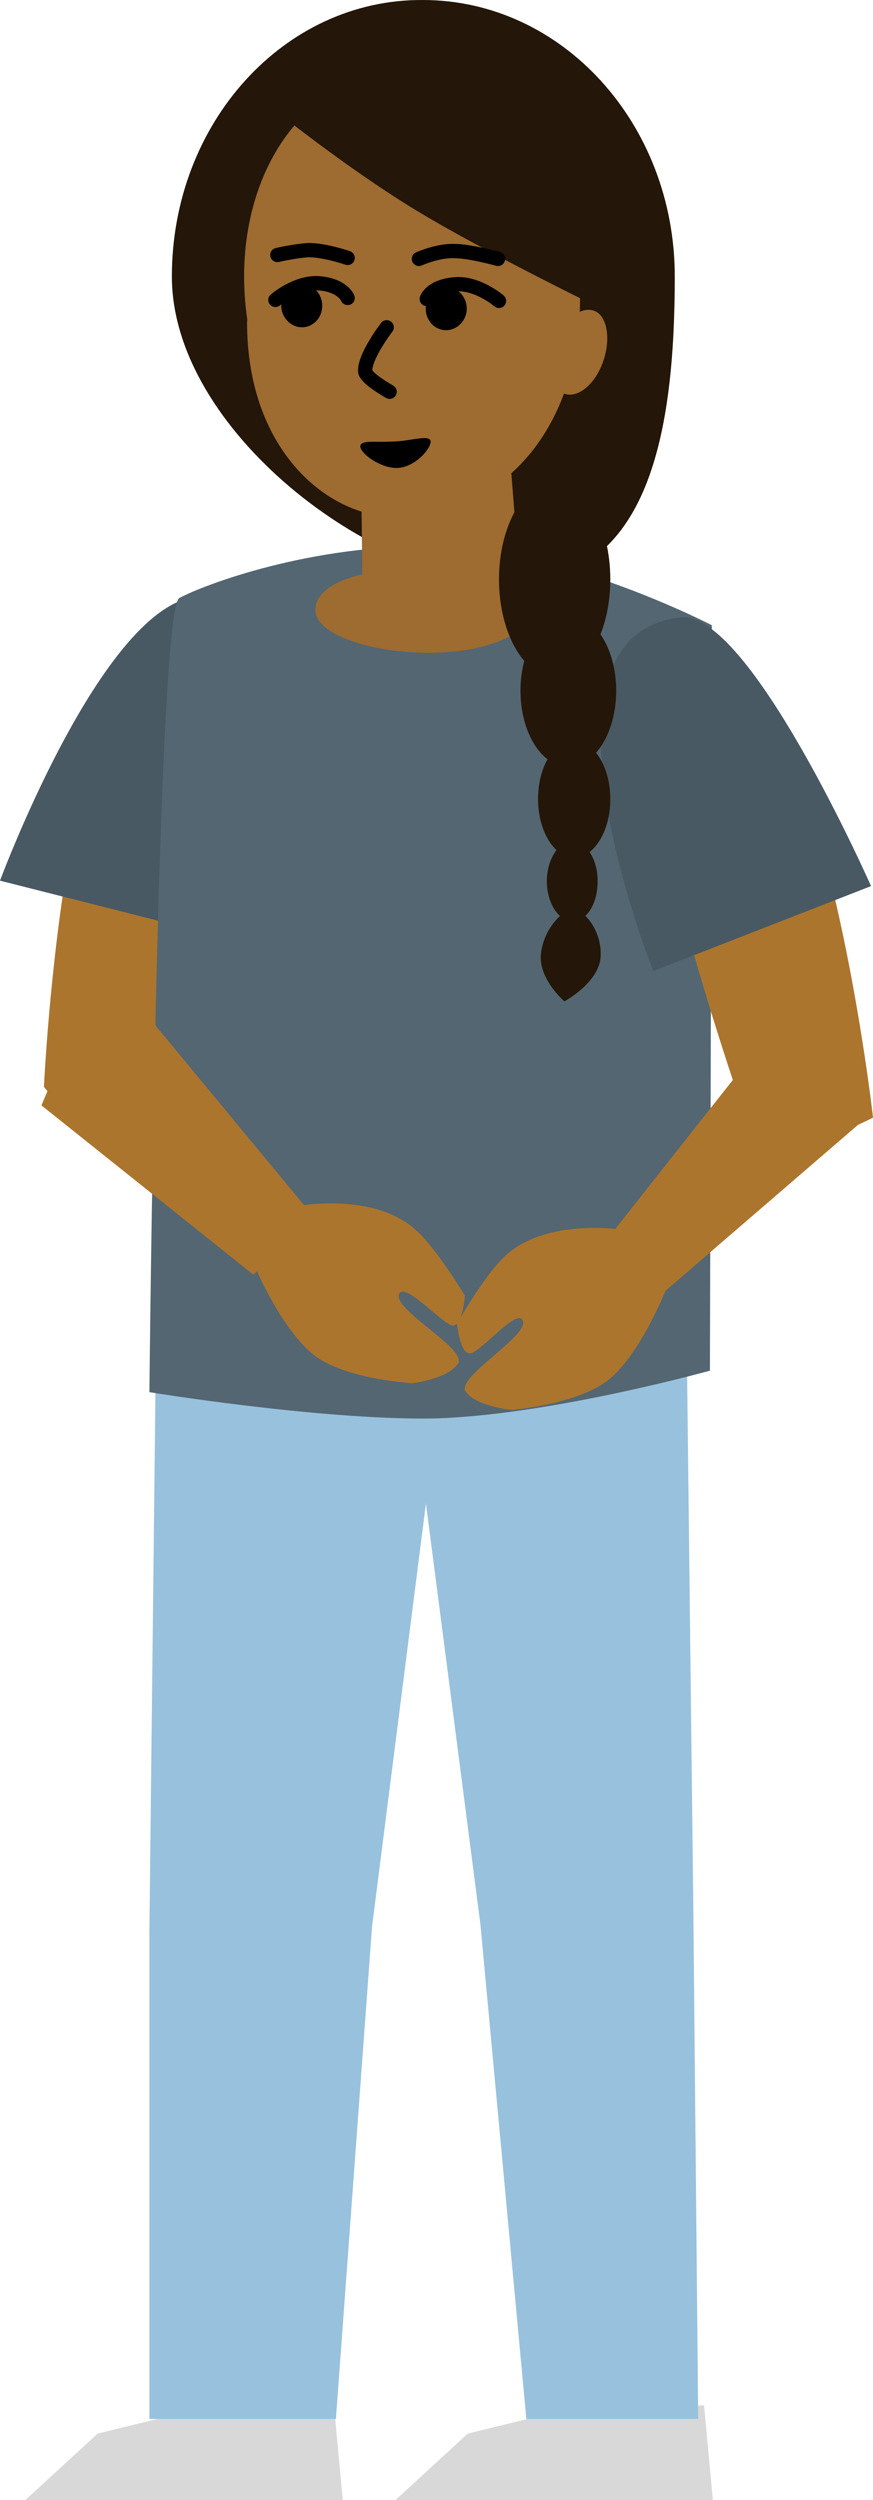 <svg version="1.1" xmlns="http://www.w3.org/2000/svg" xmlns:xlink="http://www.w3.org/1999/xlink" width="89.4" height="255.901" viewBox="0,0,89.4,255.901"><g transform="translate(-187.349,-53.149)"><g data-paper-data="{&quot;isPaintingLayer&quot;:true}" fill-rule="nonzero" stroke-linejoin="miter" stroke-miterlimit="10" stroke-dasharray="" stroke-dashoffset="0" style="mix-blend-mode: normal"><g data-paper-data="{&quot;origPos&quot;:null,&quot;index&quot;:null}" stroke="none" stroke-width="1" stroke-linecap="butt"><path d="M189.949,309.05l7.4,-6.8l9.4,-2.3l14.8,-0.6l0.9,9.7z" fill="#d8d8d8"/><path d="M202.649,300.75v-50.1l0.7,-62.3h30l-7.9,62l-3.7,50.4z" fill="#98c1dd"/></g><g data-paper-data="{&quot;index&quot;:null}" stroke="none" stroke-width="1" stroke-linecap="butt"><path d="M227.849,309.05l7.4,-6.8l9.4,-2.3l14.8,-0.6l0.9,9.7z" fill="#d8d8d8"/><path d="M241.249,300.75l-4.7,-50.6l-8,-61.8h29.1l0.7,60.1l0.5,52.3z" fill="#98c1dd"/></g><g data-paper-data="{&quot;origPos&quot;:null,&quot;index&quot;:null}" stroke="none" stroke-width="1" stroke-linecap="butt"><path d="M191.849,164.394c0,0 2.3,-50 14.9,-46.6c7,1.7 -1.1,48.6 -1.1,48.6c0,0 -5.4,1.7 -8.6,1.3c-3.1,-0.4 -5.2,-3.3 -5.2,-3.3z" fill="#ac752d"/><path d="M187.349,143.294c0,0 11.5,-31 21.6,-29c11.5,2.2 2.5,35.1 2.5,35.1z" fill="#485963"/></g><path d="M231.349,198.35c-11.6,0.1 -28.7,-2.7 -28.7,-2.7c0,0 0.767,-80.089 3.067,-81.289c2.4,-1.3 13.333,-5.511 26.333,-5.311c13,0.2 28.2,8.1 28.2,8.1l-0.2,76.3c0,0 -16.9,4.7 -28.7,4.9z" data-paper-data="{&quot;origPos&quot;:null,&quot;index&quot;:null}" fill="#536672" stroke="none" stroke-width="1" stroke-linecap="butt"/><g data-paper-data="{&quot;index&quot;:null}" fill="#ac752d" stroke="none" stroke-width="1" stroke-linecap="butt"><g data-paper-data="{&quot;origPos&quot;:null}"><path d="M191.593,166.296c0,0 1.79,-4.312 3.068,-6.699c1.676,-3.2 6.884,-3.566 6.884,-3.566l18.162,21.954l-6.421,5.636z" data-paper-data="{&quot;origPos&quot;:null}"/></g><path d="M229.591,194.734c0,0 -6.304,-0.337 -9.685,-2.586c-3.598,-2.456 -6.535,-9.526 -6.535,-9.526l4.164,-5.976c0,0 8.023,-1.617 12.44,2.446c2.026,1.788 4.977,6.665 4.977,6.665c0,0 -0.204,3.117 -1.267,3.073c-0.993,-0.116 -4.852,-4.476 -5.458,-3.258c-0.809,1.577 7.218,5.76 5.981,7.206c-1.023,1.511 -4.619,1.955 -4.619,1.955z" data-paper-data="{&quot;origPos&quot;:null,&quot;index&quot;:null,&quot;origRot&quot;:0}"/></g><g data-paper-data="{&quot;index&quot;:null}" stroke="none" stroke-width="1" stroke-linecap="butt"><path d="M264.049,168.55c0,0 -18.4,-51.6 -7.2,-51.3c14.3,-0.3 19.9,50.3 19.9,50.3c0,0 -3.8,2 -6.3,2.2c-2.5,0.2 -6.4,-1.2 -6.4,-1.2z" fill="#ac752d"/><path d="M254.249,152.55c0,0 -13.8,-34.4 2.8,-36.2c7,-0.8 19.5,27.5 19.5,27.5z" fill="#485963"/></g><g data-paper-data="{&quot;index&quot;:null}" fill="#ac752d" stroke="none" stroke-width="1" stroke-linecap="butt"><path d="M248.348,181.473l17.29,-21.877c0,0 5.232,-0.291 7.075,2.393c1.346,1.907 3.332,5.581 3.332,5.581l-21.044,18.135z"/><path d="M235.076,195.636c-1.275,-1.412 6.638,-5.809 5.787,-7.363c-0.638,-1.201 -4.308,3.33 -5.369,3.402c-1.061,0.072 -1.348,-3.038 -1.348,-3.038c0,0 2.821,-4.954 4.798,-6.796c4.307,-4.179 12.37,-2.777 12.37,-2.777l4.322,5.862c0,0 -2.747,7.146 -6.278,9.697c-3.32,2.339 -9.612,2.843 -9.612,2.843c0,0 -3.607,-0.348 -4.67,-1.831z"/></g><path d="M230.649,53.15c14.3,0 25.8,12.7 25.8,28.3c0,15.6 -2.5,31.3 -16.7,31.3c-14.2,0 -34.8,-15.6 -34.8,-31.3c0,-15.7 11.5,-28.4 25.7,-28.3z" data-paper-data="{&quot;origPos&quot;:null,&quot;index&quot;:null}" fill="#241608" stroke="none" stroke-width="1" stroke-linecap="butt"/><g data-paper-data="{&quot;index&quot;:null}" fill="#9e6b30" stroke="none" stroke-width="1" stroke-linecap="butt"><path d="M240.449,111.05c0,0 3.5,1.2 2,4.6c-3.9,6.9 -22.7,4.5 -22.8,0c-0.1,-2.8 4.8,-3.7 4.8,-3.7l-0.1,-9.1l15.2,-3.4z" data-paper-data="{&quot;origPos&quot;:null}"/><path d="M248.149,84.95c1.3,0.4 1.8,2.7 1,5.1c-0.8,2.4 -2.6,3.9 -4,3.4c-1.3,-0.4 -1.8,-2.7 -1,-5.1c0.8,-2.3 2.6,-3.9 4,-3.4z" data-paper-data="{&quot;origPos&quot;:null}"/><path d="M212.669,85.85c-2,-13.7 5.48,-25.8 16.88,-25.2c15,0.7 17.2,10.3 17.2,23.1c0,12.8 -7.6,22.5 -19.4,22.3c-6.8,-0.3 -14.7,-7.1 -14.7,-19.9z" data-paper-data="{&quot;origPos&quot;:null}"/></g><path d="M227.449,98.35c1.8,0 4,-0.8 4,0c0,0.8 -1.7,2.7 -3.5,2.7c-1.7,0 -3.7,-1.5 -3.7,-2.2c0,-0.7 1.5,-0.4 3.2,-0.5z" data-paper-data="{&quot;index&quot;:null}" fill="#000000" stroke="none" stroke-width="1" stroke-linecap="butt"/><path d="M227.249,93.25c0,0 -2.5,-1.4 -2.5,-2.1c-0.1,-1.5 2.2,-4.5 2.2,-4.5" data-paper-data="{&quot;index&quot;:null}" fill="none" stroke="#000000" stroke-width="1.46" stroke-linecap="round"/><path d="M229.749,74.55c-7.2,-4.4 -14.6,-10.4 -14.6,-10.4c0,0 9.359,-13.489 25,-5.15c11.207,5.975 9.8,26.25 9.8,26.25c0,0 -13,-6.3 -20.2,-10.7z" data-paper-data="{&quot;origPos&quot;:null,&quot;index&quot;:null}" fill="#241608" stroke="none" stroke-width="1" stroke-linecap="butt"/><g data-paper-data="{&quot;index&quot;:null}"><path d="M230.249,79.65c0,0 2,-0.9 3.7,-0.8c1.5,0 4.4,0.8 4.4,0.8" fill="none" stroke="#000000" stroke-width="1.46" stroke-linecap="round"/><g><path d="M231.049,83.75c0,0 0.4,-1.3 2.9,-1.5c2.3,-0.2 4.5,1.7 4.5,1.7" fill="none" stroke="#000000" stroke-width="1.46" stroke-linecap="round"/><path d="M233.049,86.95c-1.2,0 -2.1,-1 -2.1,-2.2c0,-1.2 0.9,-2.2 2.1,-2.2c1.2,0 2.1,1 2.1,2.2c0,1.2 -1,2.2 -2.1,2.2z" fill="#000000" stroke="none" stroke-width="1" stroke-linecap="butt"/></g></g><g data-paper-data="{&quot;index&quot;:null}"><path d="M215.749,79.25c0,0 1.7,-0.4 3.2,-0.5c1.7,0 4,0.8 4,0.8" fill="none" stroke="#000000" stroke-width="1.46" stroke-linecap="round"/><g><path d="M215.549,83.85c0,0 2.2,-1.9 4.5,-1.7c2.4,0.2 2.9,1.5 2.9,1.5" fill="none" stroke="#000000" stroke-width="1.46" stroke-linecap="round"/><path d="M216.149,84.45c0,-1.2 0.9,-2.2 2.1,-2.2c1.2,0 2.1,1 2.1,2.2c0,1.2 -0.9,2.2 -2.1,2.2c-1.1,0 -2.1,-1 -2.1,-2.2z" fill="#000000" stroke="none" stroke-width="1" stroke-linecap="butt"/></g></g><g data-paper-data="{&quot;origPos&quot;:null,&quot;index&quot;:null}" fill="#241608" stroke="none" stroke-width="1" stroke-linecap="butt"><path d="M244.149,102.45c3.1,0 5.7,4.5 5.7,10c0,5.5 -2.6,10 -5.7,10c-3.1,0 -5.7,-4.5 -5.7,-10c0,-5.5 2.6,-10 5.7,-10z"/><path d="M245.549,131.65c-2.7,0 -4.9,-3.5 -4.9,-7.8c0,-4.3 2.2,-7.8 4.9,-7.8c2.7,0 4.9,3.5 4.9,7.8c0,4.3 -2.2,7.8 -4.9,7.8z"/><path d="M246.149,140.95c-2,0 -3.7,-2.7 -3.7,-6c0,-3.3 1.6,-6 3.7,-6c2,0 3.7,2.7 3.7,6c0,3.3 -1.7,6 -3.7,6z"/><path d="M245.949,147.45c-1.4,0 -2.6,-1.9 -2.6,-4.1c0,-2.2 1.2,-4.1 2.6,-4.1c1.4,0 2.6,1.8 2.6,4.1c0,2.3 -1.1,4.1 -2.6,4.1z"/><path d="M246.149,146.25c1.1,0.1 2.9,2.3 2.7,4.9c-0.2,2.6 -3.7,4.5 -3.7,4.5c0,0 -2.7,-2.3 -2.4,-4.9c0.3,-2.6 2.3,-4.6 3.4,-4.5z"/></g></g></g></svg>